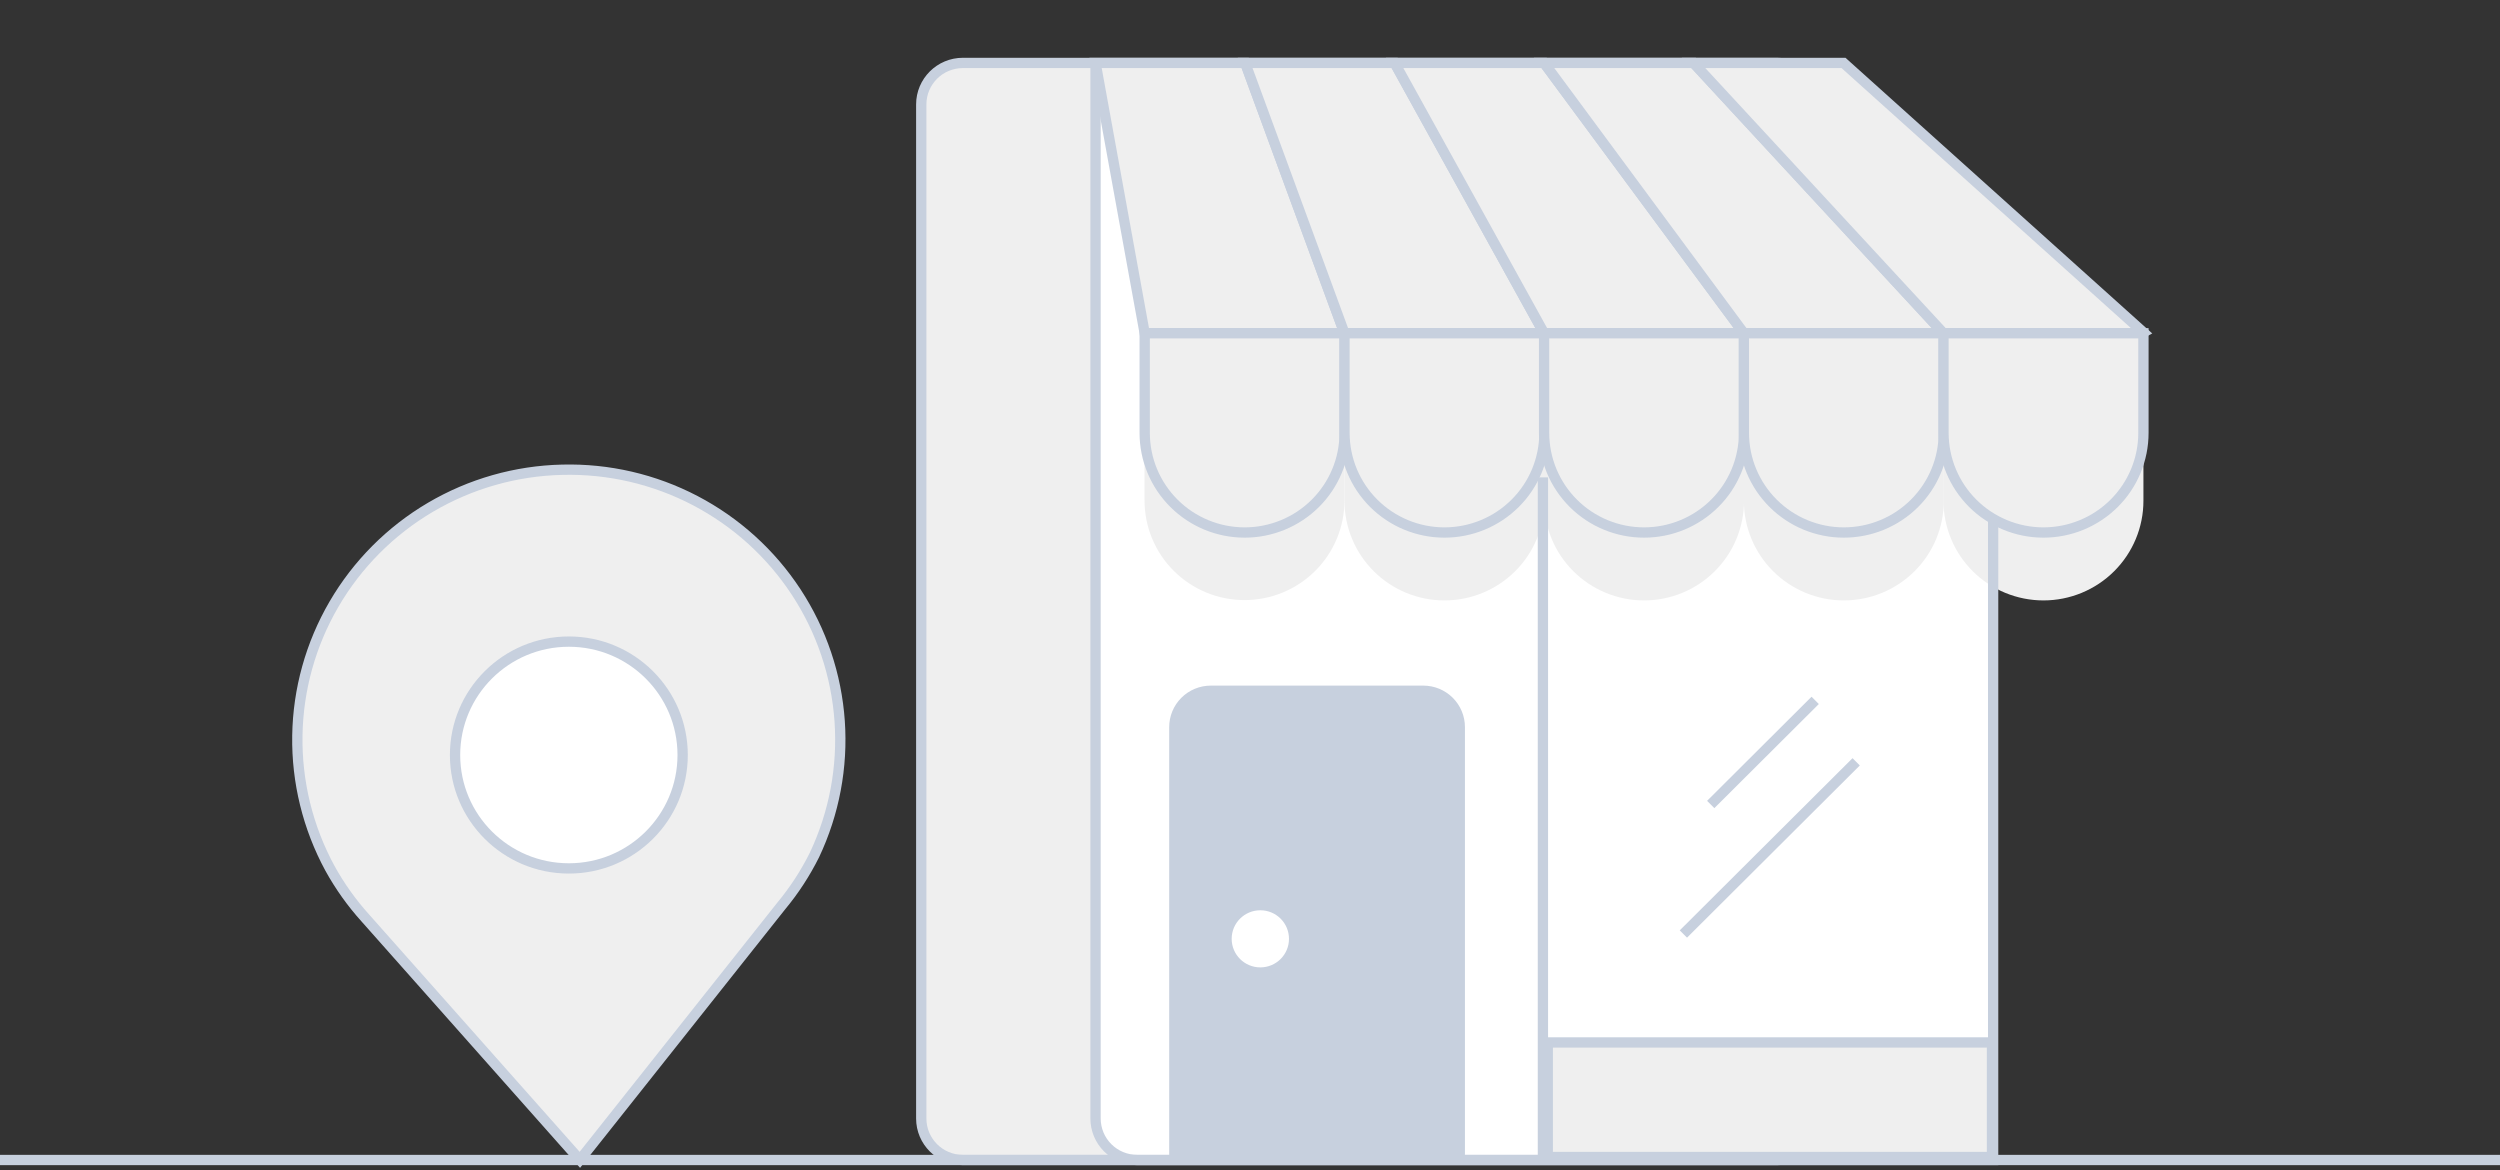 <svg width="250" height="117" viewBox="0 0 250 117" fill="none" xmlns="http://www.w3.org/2000/svg">
<rect x="0" y="0" width="250" height="117" fill="#333333" stroke="none"/>
<path d="M177.719 6.293H96.291C93.99 6.293 92.125 8.152 92.125 10.444V111.849C92.125 114.141 93.99 116 96.291 116H177.719C180.02 116 181.885 114.141 181.885 111.849V10.444C181.885 8.152 180.02 6.293 177.719 6.293Z" fill="#EFEFEF" stroke="#C7D0DE" stroke-width="1.03" stroke-miterlimit="10"/>
<path d="M199.314 116H113.72C112.615 116 111.555 115.563 110.774 114.784C109.993 114.006 109.554 112.95 109.554 111.849V7.024L195.864 21.968C196.83 22.136 197.704 22.637 198.335 23.384C198.966 24.132 199.312 25.076 199.314 26.053V116Z" fill="white"/>
<path d="M124.45 60.009C121.799 60.009 119.256 58.959 117.381 57.091C115.506 55.223 114.453 52.689 114.453 50.046V40.084H134.448V50.046C134.448 52.689 133.394 55.223 131.519 57.091C129.644 58.959 127.102 60.009 124.45 60.009Z" fill="#EFEFEF"/>
<path d="M134.448 40.117H154.442V50.08C154.442 52.722 153.389 55.256 151.514 57.124C149.639 58.993 147.096 60.042 144.445 60.042C141.793 60.042 139.251 58.993 137.376 57.124C135.501 55.256 134.448 52.722 134.448 50.08V40.117Z" fill="#EFEFEF"/>
<path d="M154.409 40.117H174.404V50.08C174.404 52.722 173.35 55.256 171.475 57.124C169.601 58.993 167.058 60.042 164.406 60.042C161.755 60.042 159.212 58.993 157.337 57.124C155.462 55.256 154.409 52.722 154.409 50.08V40.117Z" fill="#EFEFEF"/>
<path d="M174.387 40.117H194.382V50.08C194.382 52.722 193.328 55.256 191.453 57.124C189.578 58.993 187.036 60.042 184.384 60.042C181.733 60.042 179.19 58.993 177.315 57.124C175.44 55.256 174.387 52.722 174.387 50.08V40.117Z" fill="#EFEFEF"/>
<path d="M194.348 40.117H214.343V50.08C214.343 52.722 213.29 55.256 211.415 57.124C209.54 58.993 206.997 60.042 204.346 60.042C201.694 60.042 199.151 58.993 197.276 57.124C195.401 55.256 194.348 52.722 194.348 50.08V40.117Z" fill="#EFEFEF"/>
<path d="M199.314 116H113.72C112.615 116 111.555 115.563 110.774 114.784C109.993 114.006 109.554 112.95 109.554 111.849V7.024L195.864 21.968C196.83 22.136 197.704 22.637 198.335 23.384C198.966 24.132 199.312 25.076 199.314 26.053V116Z" stroke="#C7D0DE" stroke-width="1.03" stroke-miterlimit="10"/>
<path d="M134.448 33.325H114.469L109.554 6.293H124.517L134.448 33.325Z" fill="#EFEFEF" stroke="#C7D0DE" stroke-width="1.03" stroke-miterlimit="10"/>
<path d="M154.409 33.325H134.447L124.517 6.293H139.463L154.409 33.325Z" fill="#EFEFEF" stroke="#C7D0DE" stroke-width="1.03" stroke-miterlimit="10"/>
<path d="M174.387 33.325H154.409L139.463 6.293H154.409L174.387 33.325Z" fill="#EFEFEF" stroke="#C7D0DE" stroke-width="1.03" stroke-miterlimit="10"/>
<path d="M194.348 33.325H174.387L154.409 6.293H169.355L194.348 33.325Z" fill="#EFEFEF" stroke="#C7D0DE" stroke-width="1.03" stroke-miterlimit="10"/>
<path d="M214.193 33.325H194.348L169.355 6.293H184.351L214.343 33.242L214.193 33.325Z" fill="#EFEFEF" stroke="#C7D0DE" stroke-width="1.03" stroke-miterlimit="10"/>
<path d="M114.469 33.325H134.464V43.288C134.464 45.931 133.411 48.465 131.536 50.333C129.661 52.201 127.118 53.251 124.467 53.251C121.815 53.251 119.273 52.201 117.398 50.333C115.523 48.465 114.469 45.931 114.469 43.288V33.325Z" fill="#EFEFEF" stroke="#C7D0DE" stroke-width="1.03" stroke-miterlimit="10"/>
<path d="M134.448 33.325H154.442V43.288C154.442 45.931 153.389 48.465 151.514 50.333C149.639 52.201 147.096 53.251 144.445 53.251C141.793 53.251 139.251 52.201 137.376 50.333C135.501 48.465 134.448 45.931 134.448 43.288V33.325Z" fill="#EFEFEF" stroke="#C7D0DE" stroke-width="1.03" stroke-miterlimit="10"/>
<path d="M154.409 33.325H174.403V43.288C174.403 45.931 173.35 48.465 171.475 50.333C169.6 52.201 167.058 53.251 164.406 53.251C161.755 53.251 159.212 52.201 157.337 50.333C155.462 48.465 154.409 45.931 154.409 43.288V33.325Z" fill="#EFEFEF" stroke="#C7D0DE" stroke-width="1.03" stroke-miterlimit="10"/>
<path d="M174.387 33.325H194.382V43.288C194.382 45.931 193.328 48.465 191.453 50.333C189.579 52.201 187.036 53.251 184.384 53.251C181.733 53.251 179.19 52.201 177.315 50.333C175.44 48.465 174.387 45.931 174.387 43.288V33.325Z" fill="#EFEFEF" stroke="#C7D0DE" stroke-width="1.03" stroke-miterlimit="10"/>
<path d="M194.348 33.325H214.343V43.288C214.343 45.931 213.29 48.465 211.415 50.333C209.54 52.201 206.997 53.251 204.346 53.251C201.694 53.251 199.151 52.201 197.276 50.333C195.401 48.465 194.348 45.931 194.348 43.288V33.325Z" fill="#EFEFEF" stroke="#C7D0DE" stroke-width="1.03" stroke-miterlimit="10"/>
<path d="M185.617 76.182L168.339 93.401" stroke="#C7D0DE" stroke-width="1.03" stroke-miterlimit="10"/>
<path d="M181.518 70.038L171.071 80.45" stroke="#C7D0DE" stroke-width="1.03" stroke-miterlimit="10"/>
<path d="M154.292 47.738V115.685" stroke="#C7D0DE" stroke-width="1.03" stroke-miterlimit="10"/>
<path d="M121.084 68.561H142.329C143.433 68.561 144.493 68.998 145.274 69.776C146.055 70.555 146.494 71.611 146.494 72.712V115.668H116.919V72.728C116.917 72.182 117.023 71.64 117.231 71.135C117.439 70.629 117.746 70.169 118.133 69.782C118.52 69.395 118.98 69.088 119.486 68.878C119.993 68.668 120.536 68.561 121.084 68.561Z" fill="#C7D0DE"/>
<path d="M126.033 96.739C127.616 96.739 128.899 95.46 128.899 93.883C128.899 92.305 127.616 91.027 126.033 91.027C124.45 91.027 123.167 92.305 123.167 93.883C123.167 95.46 124.45 96.739 126.033 96.739Z" fill="white"/>
<path d="M199.197 104.244H154.775V115.701H199.197V104.244Z" fill="#EFEFEF" stroke="#C7D0DE" stroke-width="1.03" stroke-miterlimit="10"/>
<path d="M0 116H250" stroke="#C7D0DE" stroke-width="1.03" stroke-miterlimit="10"/>
<path d="M57.985 115.983L36.54 91.807C35.169 90.288 33.978 88.617 32.991 86.826C30.785 82.757 29.664 78.191 29.735 73.567C29.807 68.942 31.069 64.414 33.4 60.414C35.731 56.415 39.053 53.079 43.048 50.726C47.044 48.373 51.578 47.081 56.218 46.974C60.844 46.855 65.423 47.917 69.52 50.06C73.618 52.203 77.096 55.355 79.625 59.217C82.154 63.078 83.648 67.521 83.967 72.121C84.286 76.721 83.417 81.326 81.445 85.497C80.535 87.324 79.417 89.04 78.112 90.612L57.985 115.983Z" fill="#EFEFEF" stroke="#C7D0DE" stroke-width="1.03" stroke-miterlimit="10"/>
<path d="M56.885 86.842C63.17 86.842 68.265 81.765 68.265 75.501C68.265 69.238 63.17 64.16 56.885 64.16C50.6 64.16 45.505 69.238 45.505 75.501C45.505 81.765 50.6 86.842 56.885 86.842Z" fill="white" stroke="#C7D0DE" stroke-width="1.03" stroke-miterlimit="10"/>
</svg>
